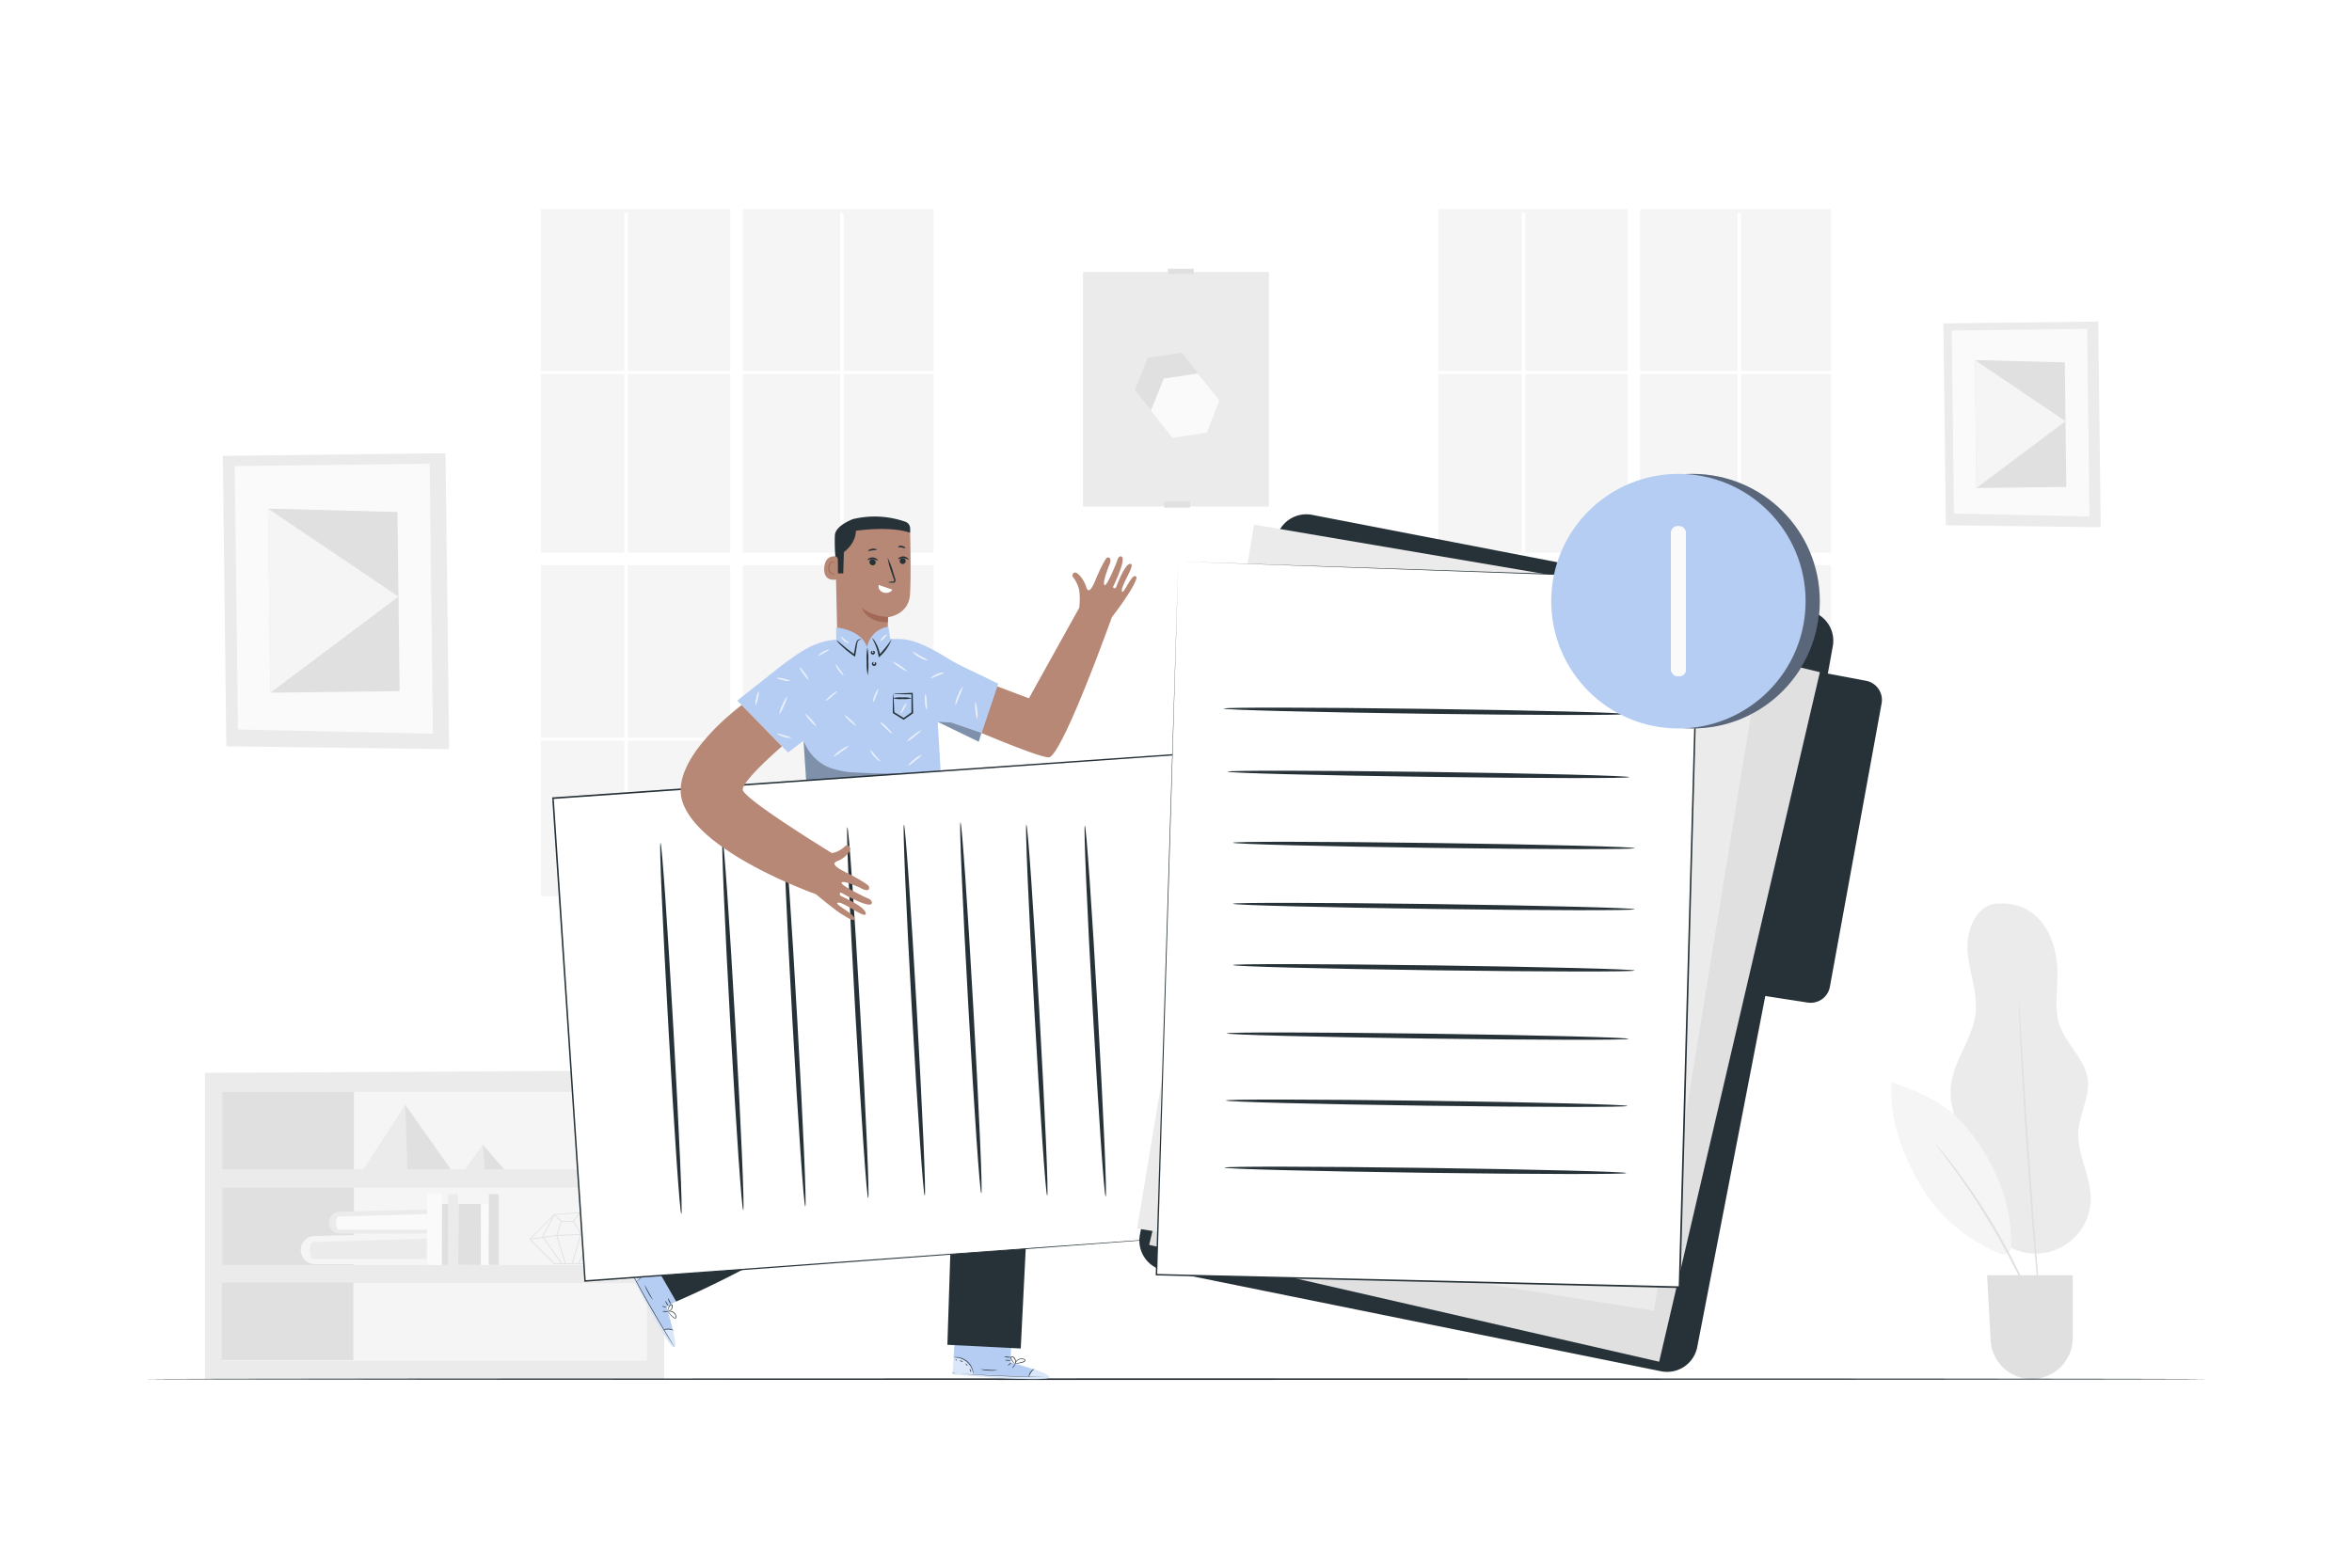 <svg class="animated" id="freepik_stories-add-files" xmlns="http://www.w3.org/2000/svg" viewBox="0 0 750 500" version="1.1" xmlns:xlink="http://www.w3.org/1999/xlink" xmlns:svgjs="http://svgjs.com/svgjs"><style>svg#freepik_stories-add-files:not(.animated) .animable {opacity: 0;}svg#freepik_stories-add-files.animated #freepik--background-complete--inject-109 {animation: 1s 1 forwards cubic-bezier(.36,-0.01,.5,1.38) zoomIn;animation-delay: 0s;}svg#freepik_stories-add-files.animated #freepik--Character--inject-109 {animation: 1s 1 forwards ease-in lightSpeedLeft;animation-delay: 0s;}svg#freepik_stories-add-files.animated #freepik--Files--inject-109 {animation: 1s 1 forwards ease-out lightSpeedRight;animation-delay: 0s;}            @keyframes zoomIn {                0% {                    opacity: 0;                    transform: scale(0.5);                }                100% {                    opacity: 1;                    transform: scale(1);                }            }                    @keyframes lightSpeedLeft {              from {                transform: translate3d(-50%, 0, 0) skewX(20deg);                opacity: 0;              }              60% {                transform: skewX(-10deg);                opacity: 1;              }              80% {                transform: skewX(2deg);              }              to {                opacity: 1;                transform: translate3d(0, 0, 0);              }            }                    @keyframes lightSpeedRight {              from {                transform: translate3d(50%, 0, 0) skewX(-20deg);                opacity: 0;              }              60% {                transform: skewX(10deg);                opacity: 1;              }              80% {                transform: skewX(-2deg);              }              to {                opacity: 1;                transform: translate3d(0, 0, 0);              }            }        </style><g id="freepik--background-complete--inject-109" class="animable" style="transform-origin: 367.615px 253.28px;"><polygon points="669.08 102.55 619.71 103.15 620.49 167.53 669.87 168.17 669.08 102.55" style="fill: rgb(235, 235, 235); transform-origin: 644.79px 135.36px;" id="ellggd5kxakn" class="animable"></polygon><polygon points="665.56 104.89 622.36 105.41 623.07 163.79 666.28 164.73 665.56 104.89" style="fill: rgb(250, 250, 250); transform-origin: 644.32px 134.81px;" id="elmhhwb49fhn" class="animable"></polygon><polygon points="658.42 115.58 629.75 114.84 630.24 155.65 658.9 155.3 658.42 115.58" style="fill: rgb(224, 224, 224); transform-origin: 644.325px 135.245px;" id="eljtu85bjz9ym" class="animable"></polygon><polygon points="630.24 155.65 658.65 134.34 629.75 114.84 630.24 155.65" style="fill: rgb(245, 245, 245); transform-origin: 644.2px 135.245px;" id="elk5wm00csgqc" class="animable"></polygon><polygon points="142.07 144.54 71.05 145.4 72.17 238.02 143.22 238.95 142.07 144.54" style="fill: rgb(235, 235, 235); transform-origin: 107.135px 191.745px;" id="elfrpgitsfyhw" class="animable"></polygon><polygon points="137.01 147.9 74.86 148.65 75.88 232.66 138.05 234 137.01 147.9" style="fill: rgb(250, 250, 250); transform-origin: 106.455px 190.95px;" id="elyyqyr6yzha" class="animable"></polygon><polygon points="126.74 163.29 85.48 162.22 86.19 220.93 127.43 220.43 126.74 163.29" style="fill: rgb(224, 224, 224); transform-origin: 106.455px 191.575px;" id="el1ah7ftj9k1r" class="animable"></polygon><polygon points="86.19 220.93 127.07 190.27 85.48 162.22 86.19 220.93" style="fill: rgb(245, 245, 245); transform-origin: 106.275px 191.575px;" id="el59qmpps5pz3" class="animable"></polygon><rect x="172.47" y="119.32" width="26.6" height="56.95" style="fill: rgb(245, 245, 245); transform-origin: 185.77px 147.795px;" id="elh7m3z3kde5" class="animable"></rect><rect x="200.18" y="180.24" width="32.69" height="55.02" style="fill: rgb(245, 245, 245); transform-origin: 216.525px 207.75px;" id="elvf30fqyiwvl" class="animable"></rect><polygon points="236.85 118.33 267.89 118.33 267.89 67.82 269 67.82 269 118.33 297.72 118.33 297.72 66.7 236.85 66.7 236.85 118.33" style="fill: rgb(245, 245, 245); transform-origin: 267.285px 92.515px;" id="elffxye7rkvwb" class="animable"></polygon><rect x="172.47" y="180.24" width="26.6" height="55.02" style="fill: rgb(245, 245, 245); transform-origin: 185.77px 207.75px;" id="elalbgkuj7gfa" class="animable"></rect><rect x="268.99" y="180.24" width="28.73" height="55.02" style="fill: rgb(245, 245, 245); transform-origin: 283.355px 207.75px;" id="elo02hxzstrk" class="animable"></rect><rect x="200.18" y="119.32" width="32.69" height="56.95" style="fill: rgb(245, 245, 245); transform-origin: 216.525px 147.795px;" id="elt7dsvflej" class="animable"></rect><rect x="268.99" y="119.32" width="28.73" height="56.95" style="fill: rgb(245, 245, 245); transform-origin: 283.355px 147.795px;" id="elckw0g4zdwtr" class="animable"></rect><rect x="172.47" y="236.25" width="26.6" height="49.58" style="fill: rgb(245, 245, 245); transform-origin: 185.77px 261.04px;" id="elovpc3sqoex" class="animable"></rect><polygon points="199.08 118.33 199.08 67.82 200.18 67.82 200.18 118.33 232.87 118.33 232.87 66.7 172.47 66.7 172.47 118.33 199.08 118.33" style="fill: rgb(245, 245, 245); transform-origin: 202.67px 92.515px;" id="elmbo11bhrhw" class="animable"></polygon><rect x="200.18" y="236.25" width="32.69" height="49.58" style="fill: rgb(245, 245, 245); transform-origin: 216.525px 261.04px;" id="elkon8f0nff5" class="animable"></rect><rect x="268.99" y="236.25" width="28.73" height="49.58" style="fill: rgb(245, 245, 245); transform-origin: 283.355px 261.04px;" id="el6s165o070bm" class="animable"></rect><rect x="236.85" y="119.32" width="31.04" height="56.95" style="fill: rgb(245, 245, 245); transform-origin: 252.37px 147.795px;" id="elxghc341ft6r" class="animable"></rect><rect x="236.85" y="236.25" width="31.04" height="49.58" style="fill: rgb(245, 245, 245); transform-origin: 252.37px 261.04px;" id="eluyx0ph2ufs" class="animable"></rect><rect x="236.85" y="180.24" width="31.04" height="55.02" style="fill: rgb(245, 245, 245); transform-origin: 252.37px 207.75px;" id="el7a4prkn3lbv" class="animable"></rect><rect x="458.65" y="119.32" width="26.6" height="56.95" style="fill: rgb(245, 245, 245); transform-origin: 471.95px 147.795px;" id="el679s45uh0ks" class="animable"></rect><rect x="486.36" y="180.24" width="32.69" height="55.02" style="fill: rgb(245, 245, 245); transform-origin: 502.705px 207.75px;" id="elw04hhnhuhyh" class="animable"></rect><polygon points="523.03 118.33 554.07 118.33 554.07 67.82 555.17 67.82 555.17 118.33 583.9 118.33 583.9 66.7 523.03 66.7 523.03 118.33" style="fill: rgb(245, 245, 245); transform-origin: 553.465px 92.515px;" id="elq0uf3sqbmx" class="animable"></polygon><rect x="458.65" y="180.24" width="26.6" height="55.02" style="fill: rgb(245, 245, 245); transform-origin: 471.95px 207.75px;" id="el9dvehvc2nlp" class="animable"></rect><rect x="555.17" y="180.24" width="28.73" height="55.02" style="fill: rgb(245, 245, 245); transform-origin: 569.535px 207.75px;" id="elk6seuxj6g3h" class="animable"></rect><rect x="486.36" y="119.32" width="32.69" height="56.95" style="fill: rgb(245, 245, 245); transform-origin: 502.705px 147.795px;" id="els00z2idq07" class="animable"></rect><rect x="555.17" y="119.32" width="28.73" height="56.95" style="fill: rgb(245, 245, 245); transform-origin: 569.535px 147.795px;" id="elokp5kho9qwd" class="animable"></rect><rect x="458.65" y="236.25" width="26.6" height="49.58" style="fill: rgb(245, 245, 245); transform-origin: 471.95px 261.04px;" id="eledllsx0ka8v" class="animable"></rect><polygon points="485.26 118.33 485.26 67.82 486.36 67.82 486.36 118.33 519.05 118.33 519.05 66.7 458.65 66.7 458.65 118.33 485.26 118.33" style="fill: rgb(245, 245, 245); transform-origin: 488.85px 92.515px;" id="elwlucocx2ddo" class="animable"></polygon><rect x="486.36" y="236.25" width="32.69" height="49.58" style="fill: rgb(245, 245, 245); transform-origin: 502.705px 261.04px;" id="el1ud84d4busd" class="animable"></rect><rect x="555.17" y="236.25" width="28.73" height="49.58" style="fill: rgb(245, 245, 245); transform-origin: 569.535px 261.04px;" id="elvd0rpexeil" class="animable"></rect><rect x="523.03" y="119.32" width="31.04" height="56.95" style="fill: rgb(245, 245, 245); transform-origin: 538.55px 147.795px;" id="elnx1jev9prfs" class="animable"></rect><rect x="523.03" y="236.25" width="31.04" height="49.58" style="fill: rgb(245, 245, 245); transform-origin: 538.55px 261.04px;" id="elhmdswi0d0cq" class="animable"></rect><rect x="523.03" y="180.24" width="31.04" height="55.02" style="fill: rgb(245, 245, 245); transform-origin: 538.55px 207.75px;" id="elgauabxbimsc" class="animable"></rect><rect x="345.35" y="86.72" width="59.29" height="74.85" style="fill: rgb(235, 235, 235); transform-origin: 374.995px 124.145px;" id="elfx265p10i3i" class="animable"></rect><rect x="371.26" y="159.9" width="8.22" height="2" style="fill: rgb(224, 224, 224); transform-origin: 375.37px 160.9px;" id="elzuxi6qf4n1" class="animable"></rect><polygon points="376.9 112.49 365.98 114.09 361.9 124.35 368.74 133.01 379.67 131.41 383.74 121.15 376.9 112.49" style="fill: rgb(224, 224, 224); transform-origin: 372.82px 122.75px;" id="elpommlmgb2fa" class="animable"></polygon><polygon points="382 119.12 371.08 120.72 367 130.98 373.85 139.64 384.77 138.04 388.85 127.78 382 119.12" style="fill: rgb(250, 250, 250); transform-origin: 377.925px 129.38px;" id="elgjz87gfka6p" class="animable"></polygon><rect x="372.42" y="85.71" width="8.22" height="1.71" style="fill: rgb(224, 224, 224); transform-origin: 376.53px 86.565px;" id="eltb2787igwy" class="animable"></rect><polygon points="65.36 342.18 65.36 439.86 211.78 439.86 211.78 341.39 65.36 342.18" style="fill: rgb(235, 235, 235); transform-origin: 138.57px 390.625px;" id="elcd1f46dd04" class="animable"></polygon><rect x="70.9" y="348.24" width="135.35" height="24.71" style="fill: rgb(245, 245, 245); transform-origin: 138.575px 360.595px;" id="eld81gm15nn4j" class="animable"></rect><rect x="70.9" y="378.75" width="135.35" height="24.71" style="fill: rgb(245, 245, 245); transform-origin: 138.575px 391.105px;" id="elugfafsnqpmo" class="animable"></rect><rect x="70.9" y="409.25" width="135.35" height="24.71" style="fill: rgb(245, 245, 245); transform-origin: 138.575px 421.605px;" id="elgsyjh450u8w" class="animable"></rect><rect x="70.9" y="348.24" width="41.96" height="24.71" style="fill: rgb(224, 224, 224); transform-origin: 91.88px 360.595px;" id="elktok2tt44zo" class="animable"></rect><rect x="70.9" y="378.75" width="41.96" height="24.71" style="fill: rgb(224, 224, 224); transform-origin: 91.88px 391.105px;" id="eletuuntqaek" class="animable"></rect><rect x="70.71" y="409.08" width="41.96" height="24.71" style="fill: rgb(224, 224, 224); transform-origin: 91.69px 421.435px;" id="el5efrzj7wqlf" class="animable"></rect><polygon points="116.04 372.95 129.26 352.42 143.77 372.95 116.04 372.95" style="fill: rgb(224, 224, 224); transform-origin: 129.905px 362.685px;" id="eli51nql0aj98" class="animable"></polygon><polygon points="129.26 352.42 129.9 372.95 116.04 372.95 129.26 352.42" style="fill: rgb(235, 235, 235); transform-origin: 122.97px 362.685px;" id="elkq25s1r2etg" class="animable"></polygon><polygon points="148.41 372.95 154.04 365.16 160.73 372.95 148.41 372.95" style="fill: rgb(224, 224, 224); transform-origin: 154.57px 369.055px;" id="elu128691a0mq" class="animable"></polygon><polygon points="154.04 365.16 154.57 372.95 148.41 372.95 154.04 365.16" style="fill: rgb(235, 235, 235); transform-origin: 151.49px 369.055px;" id="el8l3mindvusi" class="animable"></polygon><path d="M95.91,398.54h0a4.51,4.51,0,0,1,4.39-4.34l35.78-.82v9.83H100.41A4.51,4.51,0,0,1,95.91,398.54Z" style="fill: rgb(245, 245, 245); transform-origin: 115.994px 398.295px;" id="elgriupne03l" class="animable"></path><path d="M99.54,396.13a5.28,5.28,0,0,0,0,5.39h36.54v-6.46Z" style="fill: rgb(235, 235, 235); transform-origin: 117.44px 398.29px;" id="elywm7yzyu31r" class="animable"></path><path d="M104.88,389.8h0a3.5,3.5,0,0,1,3.42-3.38l27.89-.67v7.67l-27.8,0A3.51,3.51,0,0,1,104.88,389.8Z" style="fill: rgb(235, 235, 235); transform-origin: 120.534px 389.585px;" id="el3o5xi719axr" class="animable"></path><path d="M107.71,388a4.1,4.1,0,0,0,0,4.2l28.48,0v-5Z" style="fill: rgb(250, 250, 250); transform-origin: 121.661px 389.7px;" id="elfo2gmi70zmi" class="animable"></path><polygon points="136.25 380.85 136.16 403.39 140.87 403.46 140.87 380.85 136.25 380.85" style="fill: rgb(250, 250, 250); transform-origin: 138.515px 392.155px;" id="el26s290g11wb" class="animable"></polygon><polygon points="146.23 383.98 146.1 403.4 153.39 403.46 153.39 383.98 146.23 383.98" style="fill: rgb(224, 224, 224); transform-origin: 149.745px 393.72px;" id="el12ox1ddbg2mi" class="animable"></polygon><polygon points="140.97 383.98 140.93 403.4 143.28 403.46 143.28 383.98 140.97 383.98" style="fill: rgb(224, 224, 224); transform-origin: 142.105px 393.72px;" id="el5p61q45533w" class="animable"></polygon><polygon points="153.44 383.98 153.39 403.4 155.75 403.46 155.75 383.98 153.44 383.98" style="fill: rgb(250, 250, 250); transform-origin: 154.57px 393.72px;" id="el125y0oeywm4" class="animable"></polygon><polygon points="142.93 380.85 142.87 403.39 146.09 403.46 146.09 380.85 142.93 380.85" style="fill: rgb(235, 235, 235); transform-origin: 144.48px 392.155px;" id="elceer0tmnumv" class="animable"></polygon><polygon points="155.9 380.85 155.85 403.39 159.06 403.46 159.06 380.85 155.9 380.85" style="fill: rgb(224, 224, 224); transform-origin: 157.455px 392.155px;" id="elocgljclh87" class="animable"></polygon><path d="M187.7,403.14h-11l0,0-7.95-7.89.09-.08,7.89-7.91h.05l8.06-.61,0,0,8.89,7Zm-10.86-.25h10.72l5.88-9.19-8.68-6.82-7.92.59-7.74,7.75Z" style="fill: rgb(224, 224, 224); transform-origin: 181.24px 394.895px;" id="eli2jq7sdae4j" class="animable"></path><polygon points="179.03 403.09 172.91 394.46 172.94 394.39 176.75 387.14 179.1 389.44 182.82 389.44 184.81 386.52 189.33 393.66 189.3 393.73 184.61 403.08 184.38 402.96 189.05 393.68 184.8 386.98 182.95 389.69 178.99 389.69 178.96 389.65 176.82 387.56 173.2 394.44 179.24 402.95 179.03 403.09" style="fill: rgb(224, 224, 224); transform-origin: 181.12px 394.805px;" id="elgaau347vgrw" class="animable"></polygon><polygon points="168.94 395.35 168.91 395.1 177.51 393.91 186.55 393.55 193.61 393.54 193.61 393.79 186.55 393.8 177.53 394.16 168.94 395.35" style="fill: rgb(224, 224, 224); transform-origin: 181.26px 394.445px;" id="el9r7dwptk6xc" class="animable"></polygon><polygon points="180.16 403.06 177.4 394.03 177.41 393.99 178.93 389.52 179.16 389.61 177.66 394.03 180.4 402.98 180.16 403.06" style="fill: rgb(224, 224, 224); transform-origin: 178.9px 396.29px;" id="el1g4d8g5qzp2" class="animable"></polygon><polygon points="182.59 403.06 182.35 402.99 185.06 393.69 182.78 389.63 183 389.5 185.32 393.65 185.31 393.7 182.59 403.06" style="fill: rgb(224, 224, 224); transform-origin: 183.835px 396.28px;" id="el8m8o6dpgl9x" class="animable"></polygon><path d="M636.22,288.23c-6.47,1-9.36,9-8.79,15.5s3.24,12.89,2.53,19.4c-.91,8.26-7.16,15.25-7.88,23.53-.86,9.76,6,18.42,8.1,28,1,4.66.87,9.59,2.6,14a17.55,17.55,0,0,0,33.89-6.05c.15-7.5-4.48-14.56-3.92-22,.42-5.53,3.66-10.76,3-16.26-.82-6.55-6.89-11.19-9-17.43s-.08-13.12-.82-19.68c-1.33-11.76-7.85-20-19.64-19" style="fill: rgb(235, 235, 235); transform-origin: 644.34px 343.987px;" id="el5iqewo12a4i" class="animable"></path><path d="M603.21,345.17c-1.1,10.9,3.72,23.72,9.33,33.13a52,52,0,0,0,24.4,21.18c1.14.48,2.55.88,3.51.1a3.47,3.47,0,0,0,.89-2.8c.08-11.46-3.93-22.73-10.47-32.15-6.23-9-12.11-14.31-27.66-19.46" style="fill: rgb(245, 245, 245); transform-origin: 622.211px 372.595px;" id="elqzjso6hdvlg" class="animable"></path><path d="M650.69,422.27a3.16,3.16,0,0,1-.31-.61c-.21-.47-.47-1.06-.78-1.79-.66-1.55-1.63-3.79-2.88-6.54A226.36,226.36,0,0,0,623,372.67c-1.79-2.44-3.26-4.39-4.29-5.72l-1.18-1.56a2.39,2.39,0,0,1-.37-.57,4.47,4.47,0,0,1,.47.49l1.26,1.49c1.1,1.29,2.62,3.2,4.46,5.61a198.49,198.49,0,0,1,23.81,40.74c1.2,2.78,2.12,5.05,2.7,6.64.27.74.5,1.34.67,1.82A2.8,2.8,0,0,1,650.69,422.27Z" style="fill: rgb(224, 224, 224); transform-origin: 633.925px 393.545px;" id="el0nijw7vw79b" class="animable"></path><path d="M643.67,318.38a6.76,6.76,0,0,1,.12,1c.05.74.13,1.74.22,3,.17,2.67.41,6.43.71,11,.59,9.33,1.41,22.21,2.41,36.43s2,27.09,2.71,36.41c.36,4.62.64,8.37.85,11,.08,1.26.15,2.27.2,3a7,7,0,0,1,0,1.05,7.47,7.47,0,0,1-.15-1c-.08-.74-.19-1.74-.32-3-.25-2.67-.61-6.41-1-11-.84-9.31-1.89-22.18-2.89-36.41s-1.76-27.11-2.24-36.44c-.21-4.62-.39-8.39-.51-11.06,0-1.26-.08-2.26-.11-3A7.62,7.62,0,0,1,643.67,318.38Z" style="fill: rgb(224, 224, 224); transform-origin: 647.282px 369.825px;" id="elfhv4tahk458" class="animable"></path><path d="M633.65,406.72h27.29v20a13.1,13.1,0,0,1-13.1,13.1h0a13.09,13.09,0,0,1-13.08-12.4Z" style="fill: rgb(224, 224, 224); transform-origin: 647.295px 423.27px;" id="el58gdqd3vja" class="animable"></path></g><g id="freepik--Floor--inject-109" class="animable" style="transform-origin: 375px 439.86px;"><path d="M704.17,439.86c0,.15-147.39.26-329.15.26S45.83,440,45.83,439.86s147.36-.26,329.19-.26S704.17,439.72,704.17,439.86Z" style="fill: rgb(38, 50, 56); transform-origin: 375px 439.86px;" id="elssfcvor2z1" class="animable"></path></g><g id="freepik--Character--inject-109" class="animable" style="transform-origin: 286.29px 302.304px;"><path d="M274.47,213.31h0a8,8,0,0,0,8.49-7.74c.11-4.34.21-8.72.21-8.72s6.56-.7,7-7.2,0-21.52,0-21.52h0a22.69,22.69,0,0,0-22.89,1.73l-1,.7.77,35A8,8,0,0,0,274.47,213.31Z" style="fill: rgb(183, 136, 118); transform-origin: 278.323px 189.574px;" id="elz7nw71ivqup" class="animable"></path><path d="M287.18,179.61a.95.95,0,1,1,1.34,0A.95.95,0,0,1,287.18,179.61Z" style="fill: rgb(38, 50, 56); transform-origin: 287.85px 178.936px;" id="eluly1bycudnj" class="animable"></path><path d="M289.71,178.48c-.11.11-.73-.42-1.62-.46s-1.57.38-1.67.26.07-.25.36-.46a2.23,2.23,0,0,1,1.34-.35,2.17,2.17,0,0,1,1.28.52C289.67,178.22,289.76,178.43,289.71,178.48Z" style="fill: rgb(38, 50, 56); transform-origin: 288.057px 177.98px;" id="elg803bdnbd1" class="animable"></path><path d="M278.67,178.48A.95.95,0,1,1,277.6,180a.95.95,0,0,1,1.07-1.56Z" style="fill: rgb(38, 50, 56); transform-origin: 278.252px 179.312px;" id="elta81a7zp89" class="animable"></path><path d="M279.93,178.8c-.11.11-.72-.42-1.62-.46s-1.57.38-1.66.26.06-.25.36-.46a2.2,2.2,0,0,1,2.62.17C279.9,178.54,280,178.75,279.93,178.8Z" style="fill: rgb(38, 50, 56); transform-origin: 278.288px 178.301px;" id="elnbg8us3j5j" class="animable"></path><path d="M283.2,185.72a4.34,4.34,0,0,1,1.46-.23c.24,0,.42-.06.45-.19a1.25,1.25,0,0,0-.14-.68c-.2-.6-.4-1.21-.62-1.85a25.74,25.74,0,0,1-1.3-4.87,24.48,24.48,0,0,1,1.79,4.71l.58,1.87a1.52,1.52,0,0,1,.08,1,.64.64,0,0,1-.42.36,1.52,1.52,0,0,1-.41,0A4.14,4.14,0,0,1,283.2,185.72Z" style="fill: rgb(38, 50, 56); transform-origin: 284.3px 181.88px;" id="eln4ikoc273w" class="animable"></path><path d="M280.23,186.57l4.34,1.5a2.49,2.49,0,0,1-3,.84C279.68,188.1,280.23,186.57,280.23,186.57Z" style="fill: rgb(255, 255, 255); transform-origin: 282.363px 187.84px;" id="el1e1sys4cf79" class="animable"></path><path d="M283.18,196.75a15.19,15.19,0,0,1-8.37-2.83s1.78,4.79,8.3,4.52Z" style="fill: rgb(163, 105, 87); transform-origin: 278.995px 196.186px;" id="elo24i1lvc44r" class="animable"></path><path d="M288.74,166.42a29.7,29.7,0,0,0-16.7-.87s-5.53,2-5.78,5a51.79,51.79,0,0,0,.16,7.34h0l.47,5,2,0,.2-6.78s3.8-2.69,3.83-6.81c1.86-.27,11-1.46,17.28.59l0-1.45A2.21,2.21,0,0,0,288.74,166.42Z" style="fill: rgb(38, 50, 56); transform-origin: 278.199px 173.818px;" id="elqmghfh30qrp" class="animable"></path><path d="M267.16,178.42a1,1,0,0,0-1-1c-1.21,0-3.19.48-3.34,3.84-.21,4.79,4.38,3.54,4.4,3.4S267.2,180.28,267.16,178.42Z" style="fill: rgb(183, 136, 118); transform-origin: 265.019px 181.165px;" id="el86oms6tx5yt" class="animable"></path><path d="M266.19,182.82s-.09.06-.23.12a.84.84,0,0,1-.62,0,2.07,2.07,0,0,1-.88-1.89,2.82,2.82,0,0,1,.29-1.19.94.94,0,0,1,.65-.61.41.41,0,0,1,.48.25c.06.14,0,.23.05.24s.11-.08.08-.28a.54.54,0,0,0-.18-.3.62.62,0,0,0-.45-.15,1.2,1.2,0,0,0-.91.71,2.81,2.81,0,0,0-.34,1.32,2.17,2.17,0,0,0,1.12,2.12.86.86,0,0,0,.77-.09C266.18,182.94,266.21,182.83,266.19,182.82Z" style="fill: rgb(163, 105, 87); transform-origin: 265.157px 181.11px;" id="el6n8efbiplz" class="animable"></path><path d="M362,183.76c-1.3-.45-4,6.55-4.26,4.71s4.25-8.19,2.87-8.61c-1.8-.55-4.45,6.84-4.72,7.44s-1.16.24-.89-.29c.39-.78,4.33-9,2.57-9.53-1-.31-1.37,1.5-1.37,1.5s-3.12,7.94-3.94,7.65.84-5,1.52-6.57.21-2.48-.72-2.21c-.63.18-2.81,4.89-3.45,6.44s-2.29,5.83-3.19,3.05-2.64-4.57-3.45-4.73a.91.91,0,0,0-.71,1.57,10.42,10.42,0,0,1,1.42,2.58,7,7,0,0,1,.55,2.3,24.32,24.32,0,0,1-.08,4.77L328.1,222.72,302.34,213l-3.54,14.72s33.84,14.91,35.95,13.76c4.78-2.6,19.8-44.64,19.8-44.64h0a99.55,99.55,0,0,0,6.2-8.9C362.86,184.13,362.53,183.93,362,183.76Z" style="fill: rgb(183, 136, 118); transform-origin: 330.598px 209.494px;" id="ele3zf0thnuzc" class="animable"></path><path d="M318.29,218.06c-7.16-3.57-12.23-5.68-16.15-8.13-12.17-7.61-15.33-5.85-18.18-6.17-2.38.76-5.89,2.2-7.23,2.46s-6.25-1.33-9.42-2.27h0c-7.35.41-11.81,3.59-18.54,8.67L235.1,223.46,251.28,240l5-3.8c.3,7.49.57,7.56.95,15.24l.32,29.58,45.73,2-2.88-29.55L299,230.22l13.11,6.34,6.21-18.5" style="fill: rgb(181, 205, 242); transform-origin: 276.71px 243.39px;" id="elhtotf18veis" class="animable"></path><path d="M266.68,204.83l-.06-4.75s8.17.76,9.9,6.41Z" style="fill: rgb(181, 205, 242); transform-origin: 271.57px 203.285px;" id="elwcc1qntjdjc" class="animable"></path><path d="M284,204.48l-.73-4.6a8,8,0,0,0-6.78,6.61Z" style="fill: rgb(181, 205, 242); transform-origin: 280.245px 203.185px;" id="elqinshhq69n" class="animable"></path><path d="M284.84,221.29a7.86,7.86,0,0,1,1.57-.13c1,0,2.57-.12,4.43-.17h.22v.22c0,1.81.07,3.88.12,6.11v.13l-.11.08-.44.31-2.33,1.64-.14.1-.14-.09-3.22-2-.11-.07v-.12c0-1.85,0-3.37.06-4.41a9.83,9.83,0,0,1,.09-1.57A16.58,16.58,0,0,1,285,223c0,1.05.12,2.52.16,4.27l-.1-.19,3.25,2H288l2.33-1.65.43-.31-.11.21c0-2.22,0-4.3,0-6.1l.22.21c-1.76,0-3.23,0-4.28-.06A16.52,16.52,0,0,1,284.84,221.29Z" style="fill: rgb(38, 50, 56); transform-origin: 287.935px 225.285px;" id="elzkyu5latgnk" class="animable"></path><path d="M290.71,222.71a9.1,9.1,0,0,1-3,.25,8.85,8.85,0,0,1-3-.26,8.6,8.6,0,0,1,3-.26A8.49,8.49,0,0,1,290.71,222.71Z" style="fill: rgb(38, 50, 56); transform-origin: 287.71px 222.699px;" id="elgsg2kuyehaq" class="animable"></path><path d="M276.69,215.36a18.6,18.6,0,0,1-.32-4.43,18.59,18.59,0,0,1,.21-4.44,19.52,19.52,0,0,1,.31,4.43A19.66,19.66,0,0,1,276.69,215.36Z" style="fill: rgb(38, 50, 56); transform-origin: 276.628px 210.925px;" id="el61mhu0sa5q8" class="animable"></path><path d="M278.32,207.67c0-.06.21-.18.47,0a.65.65,0,0,1,.21.56.68.68,0,0,1-1.24.22.58.58,0,0,1,0-.59c.17-.3.43-.27.43-.21s-.08.17-.09.33.07.29.26.26.21-.15.15-.33S278.32,207.74,278.32,207.67Z" style="fill: rgb(38, 50, 56); transform-origin: 278.342px 208.171px;" id="elsyo8tggaxr9" class="animable"></path><path d="M278.94,211.21c0-.07.26-.07.42.23a.64.64,0,0,1,0,.58.72.72,0,0,1-1.28-.05.66.66,0,0,1,.05-.58c.19-.29.44-.26.44-.2s-.08.17-.1.34,0,.32.25.34.28-.13.28-.32S278.92,211.28,278.94,211.21Z" style="fill: rgb(38, 50, 56); transform-origin: 278.732px 211.768px;" id="elz9rj9vzpj5" class="animable"></path><path d="M274.58,204s-.18,0-.43.05a1.16,1.16,0,0,0-.72.83,15.38,15.38,0,0,0-.31,1.85c-.12.74-.25,1.51-.38,2.31l-.07.42-.33-.23-.6-.42a31.17,31.17,0,0,1-3.66-3.08,6.56,6.56,0,0,1-1.28-1.51c.11-.11,2.23,2,5.24,4.16l.59.42-.4.18.43-2.34a11.55,11.55,0,0,1,.45-1.88,1.31,1.31,0,0,1,1-.89C274.45,203.8,274.6,204,274.58,204Z" style="fill: rgb(38, 50, 56); transform-origin: 270.691px 206.658px;" id="elk8ynaf5v7dr" class="animable"></path><path d="M284.3,203.93a13.24,13.24,0,0,1-3.59,5.29l-.13.11-.37.36-.06-.51a17.38,17.38,0,0,0-2.1-5.7,4.38,4.38,0,0,1,1.15,1.43,11,11,0,0,1,1.46,4.2l-.43-.15.11-.12A38,38,0,0,0,284.3,203.93Z" style="fill: rgb(38, 50, 56); transform-origin: 281.175px 206.585px;" id="elr0skp9dgpm" class="animable"></path><g id="el5ma3cyz090d"><polygon points="298.97 230.22 303.26 230.44 312.92 233.75 312.08 236.56 298.97 230.22" style="opacity: 0.3; transform-origin: 305.945px 233.39px;" class="animable"></polygon></g><g id="elrk7qmxsvrg"><g style="opacity: 0.3; transform-origin: 278.34px 242.55px;" class="animable"><path d="M300.44,245.91a171.4,171.4,0,0,1-27.47.47,25.25,25.25,0,0,1-9.17-1.84,14.89,14.89,0,0,1-7.56-8.36l.82,12.74Z" id="elzayxu91zaqf" class="animable" style="transform-origin: 278.34px 242.55px;"></path></g></g><g id="elr04aropdzy"><g style="opacity: 0.7; transform-origin: 256.425px 214.845px;" class="animable"><path d="M257.87,216.9c-.12.08-.86-.77-1.66-1.91a6.08,6.08,0,0,1-1.23-2.2c.12-.08.86.77,1.66,1.9A6.16,6.16,0,0,1,257.87,216.9Z" style="fill: rgb(255, 255, 255); transform-origin: 256.425px 214.845px;" id="elipoea5vzxim" class="animable"></path></g></g><g id="elr8apmro07s"><g style="opacity: 0.7; transform-origin: 249.73px 224.965px;" class="animable"><path d="M248.47,227.86a9.66,9.66,0,0,1,1-3,10.09,10.09,0,0,1,1.52-2.79,10.09,10.09,0,0,1-1,3A9.94,9.94,0,0,1,248.47,227.86Z" style="fill: rgb(255, 255, 255); transform-origin: 249.73px 224.965px;" id="elnunj3qdm4f" class="animable"></path></g></g><g id="el9w9dsj49i2a"><g style="opacity: 0.7; transform-origin: 258.565px 229.645px;" class="animable"><path d="M260.48,231.82a8.45,8.45,0,0,1-2.11-2,8.66,8.66,0,0,1-1.72-2.37,16.27,16.27,0,0,1,3.83,4.39Z" style="fill: rgb(255, 255, 255); transform-origin: 258.565px 229.645px;" id="el3ejibegp65u" class="animable"></path></g></g><g id="eleq6h0s4aj7o"><g style="opacity: 0.7; transform-origin: 265.071px 221.99px;" class="animable"><path d="M266.91,220.42c.09.11-.66.9-1.68,1.77s-1.93,1.48-2,1.37.67-.9,1.69-1.77S266.82,220.31,266.91,220.42Z" style="fill: rgb(255, 255, 255); transform-origin: 265.071px 221.99px;" id="elj32jaxdhntj" class="animable"></path></g></g><g id="elcaxuswbbjso"><g style="opacity: 0.7; transform-origin: 267.711px 213.597px;" class="animable"><path d="M269,215.36c-.1.1-.87-.54-1.58-1.53s-1.08-1.92-1-2,.69.72,1.38,1.67S269.11,215.26,269,215.36Z" style="fill: rgb(255, 255, 255); transform-origin: 267.711px 213.597px;" id="elzvq3se8w8o" class="animable"></path></g></g><g id="el22r0smnelf2"><g style="opacity: 0.7; transform-origin: 268.235px 239.625px;" class="animable"><path d="M270.77,237.84a12.5,12.5,0,0,1-2.46,1.89,12.64,12.64,0,0,1-2.61,1.68,7.5,7.5,0,0,1,2.31-2.1A7.66,7.66,0,0,1,270.77,237.84Z" style="fill: rgb(255, 255, 255); transform-origin: 268.235px 239.625px;" id="elq74p9ctd7s" class="animable"></path></g></g><g id="elmiueg7w55r8"><g style="opacity: 0.7; transform-origin: 271.137px 229.785px;" class="animable"><path d="M272.94,231.43c-.1.1-1-.55-2-1.46s-1.7-1.73-1.6-1.83,1,.54,2,1.45S273,231.32,272.94,231.43Z" style="fill: rgb(255, 255, 255); transform-origin: 271.137px 229.785px;" id="elc7fdds4b2yn" class="animable"></path></g></g><g id="elxs7mryzpoza"><g style="opacity: 0.7; transform-origin: 279.24px 221.87px;" class="animable"><path d="M278.32,224.15a7.95,7.95,0,0,1,1.84-4.56,8,8,0,0,1-.8,2.33A8.29,8.29,0,0,1,278.32,224.15Z" style="fill: rgb(255, 255, 255); transform-origin: 279.24px 221.87px;" id="elmhoye9bv3y" class="animable"></path></g></g><g id="elkjvwwtagga"><g style="opacity: 0.7; transform-origin: 279.089px 240.954px;" class="animable"><path d="M280.72,242.83c-.08.11-1.05-.51-2-1.58a4.51,4.51,0,0,1-1.27-2.18c.13-.07.78.82,1.66,1.84S280.82,242.72,280.72,242.83Z" style="fill: rgb(255, 255, 255); transform-origin: 279.089px 240.954px;" id="elizdlf5wkak" class="animable"></path></g></g><g id="elzvon9yb0nir"><g style="opacity: 0.7; transform-origin: 282.52px 232.055px;" class="animable"><path d="M284.43,233.91c-.1.11-1-.64-2.09-1.67s-1.83-1.94-1.73-2.05a7.09,7.09,0,0,1,2.09,1.68C283.75,232.89,284.53,233.81,284.43,233.91Z" style="fill: rgb(255, 255, 255); transform-origin: 282.52px 232.055px;" id="elrex5ygcmgdp" class="animable"></path></g></g><g id="elsbaa3y5okii"><g style="opacity: 0.7; transform-origin: 291.79px 242.565px;" class="animable"><path d="M294.06,240.73a12.83,12.83,0,0,1-2.23,1.88,14.44,14.44,0,0,1-2.31,1.79,6.11,6.11,0,0,1,2-2.19A6.23,6.23,0,0,1,294.06,240.73Z" style="fill: rgb(255, 255, 255); transform-origin: 291.79px 242.565px;" id="el65pqwuxgzd6" class="animable"></path></g></g><g id="elo8wfeljz98c"><g style="opacity: 0.7; transform-origin: 291.463px 234.705px;" class="animable"><path d="M293.78,232.91c.09.12-.88,1-2.16,2a8.59,8.59,0,0,1-2.48,1.59,8.53,8.53,0,0,1,2.16-2A8.88,8.88,0,0,1,293.78,232.91Z" style="fill: rgb(255, 255, 255); transform-origin: 291.463px 234.705px;" id="el6d73cv2txbt" class="animable"></path></g></g><g id="elukrn3bxep5j"><g style="opacity: 0.7; transform-origin: 295.244px 223.8px;" class="animable"><path d="M295.57,226.47a5.76,5.76,0,0,1-.62-2.64,5.57,5.57,0,0,1,.2-2.7,9.94,9.94,0,0,1,.32,2.66A9.78,9.78,0,0,1,295.57,226.47Z" style="fill: rgb(255, 255, 255); transform-origin: 295.244px 223.8px;" id="elex3nf49tg38" class="animable"></path></g></g><g id="elwv6h5pi4fsb"><g style="opacity: 0.7; transform-origin: 288.112px 225.925px;" class="animable"><path d="M289,224.28c.13.07-.17.86-.66,1.77s-1,1.59-1.12,1.52.17-.86.66-1.77S288.86,224.21,289,224.28Z" style="fill: rgb(255, 255, 255); transform-origin: 288.112px 225.925px;" id="eltgksxw7atxk" class="animable"></path></g></g><g id="el1wt00lpeebb"><g style="opacity: 0.7; transform-origin: 286.96px 212.595px;" class="animable"><path d="M289.42,214.25a16.9,16.9,0,0,1-4.92-3.31,8.68,8.68,0,0,1,2.6,1.44A8.85,8.85,0,0,1,289.42,214.25Z" style="fill: rgb(255, 255, 255); transform-origin: 286.96px 212.595px;" id="eld1liq306unc" class="animable"></path></g></g><g id="elngczf3jo2dc"><g style="opacity: 0.7; transform-origin: 293.47px 209.21px;" class="animable"><path d="M296,210.59a5.6,5.6,0,0,1-2.78-.92,5.7,5.7,0,0,1-2.28-1.84,16.41,16.41,0,0,1,2.53,1.38A16.53,16.53,0,0,1,296,210.59Z" style="fill: rgb(255, 255, 255); transform-origin: 293.47px 209.21px;" id="el19jskkdk5wq" class="animable"></path></g></g><g id="elvzak4zl84an"><g style="opacity: 0.7; transform-origin: 298.982px 215.421px;" class="animable"><path d="M301.18,214.56a10.67,10.67,0,0,1-2.18.91,10,10,0,0,1-2.21.85c-.08-.11.76-.84,2-1.34A3.92,3.92,0,0,1,301.18,214.56Z" style="fill: rgb(255, 255, 255); transform-origin: 298.982px 215.421px;" id="el39cb4asuw8t" class="animable"></path></g></g><g id="el67dt3fbtg86"><g style="opacity: 0.7; transform-origin: 305.84px 222.02px;" class="animable"><path d="M304.59,225.1a7.94,7.94,0,0,1,.83-3.25,8.26,8.26,0,0,1,1.67-2.91,16.62,16.62,0,0,1-1.18,3.11A17.29,17.29,0,0,1,304.59,225.1Z" style="fill: rgb(255, 255, 255); transform-origin: 305.84px 222.02px;" id="el22jx7vkg702" class="animable"></path></g></g><g id="el9jjnnah8q"><g style="opacity: 0.7; transform-origin: 311.33px 226.605px;" class="animable"><path d="M311.64,229.35a7.39,7.39,0,0,1-.57-2.72,7.6,7.6,0,0,1-.05-2.77,7.3,7.3,0,0,1,.57,2.71A7.68,7.68,0,0,1,311.64,229.35Z" style="fill: rgb(255, 255, 255); transform-origin: 311.33px 226.605px;" id="elmb3mhaqts1" class="animable"></path></g></g><g id="elmi1pyuft45"><g style="opacity: 0.7; transform-origin: 241.415px 222.71px;" class="animable"><path d="M241.93,220.41a5.66,5.66,0,0,1-.26,2.36,5.47,5.47,0,0,1-.77,2.24,5.61,5.61,0,0,1,.26-2.35A5.55,5.55,0,0,1,241.93,220.41Z" style="fill: rgb(255, 255, 255); transform-origin: 241.415px 222.71px;" id="elfi8u2e11k5p" class="animable"></path></g></g><g id="el2v10kiaue0o"><g style="opacity: 0.7; transform-origin: 249.98px 234.622px;" class="animable"><path d="M252.41,235.35a7.92,7.92,0,0,1-4.86-1.46,9.14,9.14,0,0,1,2.46.63A9.27,9.27,0,0,1,252.41,235.35Z" style="fill: rgb(255, 255, 255); transform-origin: 249.98px 234.622px;" id="el72y4irbisrs" class="animable"></path></g></g><g id="elolbp7mavf7d"><g style="opacity: 0.7; transform-origin: 262.696px 208.189px;" class="animable"><path d="M264.42,207.2c.05.14-.74.53-1.67,1.08s-1.67,1-1.77.93.52-.81,1.5-1.38S264.38,207.07,264.42,207.2Z" style="fill: rgb(255, 255, 255); transform-origin: 262.696px 208.189px;" id="el9rsbsbxb7m4" class="animable"></path></g></g><g id="elpclquqyn2yt"><g style="opacity: 0.7; transform-origin: 249.792px 216.69px;" class="animable"><path d="M251.91,217.18a4.82,4.82,0,0,1-2.18-.24c-1.17-.27-2.1-.6-2.06-.74a4.82,4.82,0,0,1,2.18.24C251,216.71,252,217,251.91,217.18Z" style="fill: rgb(255, 255, 255); transform-origin: 249.792px 216.69px;" id="eltqpqx6euu3" class="animable"></path></g></g><g id="elp30z5almil"><g style="opacity: 0.7; transform-origin: 269.444px 204.12px;" class="animable"><path d="M270.73,205.14c-.05.13-.82-.08-1.56-.68s-1.1-1.32-1-1.39.63.43,1.32,1S270.79,205,270.73,205.14Z" style="fill: rgb(255, 255, 255); transform-origin: 269.444px 204.12px;" id="el2zlfrl50d1r" class="animable"></path></g></g><g id="elk1cz2clqdk"><g style="opacity: 0.7; transform-origin: 281.735px 203.39px;" class="animable"><path d="M282.77,202.36c.1.1-.28.65-.85,1.22s-1.12.94-1.22.84.28-.64.85-1.21S282.67,202.26,282.77,202.36Z" style="fill: rgb(255, 255, 255); transform-origin: 281.735px 203.39px;" id="elk3ik005eotk" class="animable"></path></g></g><path d="M218.86,413.15l-6.32,3.66s4.65,15.19,1.8,12.49c-2.55-2.41-12.08-20.67-14.33-25.18l-.5-1,10.76-5.85Z" style="fill: rgb(181, 205, 242); transform-origin: 209.185px 413.446px;" id="elhdyshlxqr6u" class="animable"></path><g id="elcegyyeb86sf"><g style="opacity: 0.5; transform-origin: 202.478px 404.625px;" class="animable"><path d="M202.92,408.78a6.35,6.35,0,0,0,2.22-3.95,6.15,6.15,0,0,0-1-4.36L199.75,403Z" style="fill: rgb(255, 255, 255); transform-origin: 202.478px 404.625px;" id="el3zz8ia3ryzq" class="animable"></path></g></g><g id="ela4aa37x73zt"><path d="M214.58,424.37s1.33,5.49.22,5.34-11.43-18.23-15.29-26.6l.37-.18,11.86,21.2S214,423.47,214.58,424.37Z" style="fill: rgb(255, 255, 255); opacity: 0.5; transform-origin: 207.376px 416.322px;" class="animable"></path></g><path d="M199.75,402.68a1.61,1.61,0,0,0,.13.28l.39.81,1.52,3c1.3,2.49,3.14,5.89,5.26,9.6s4.1,7,5.58,9.43l1.76,2.81.49.75.18.26a1.13,1.13,0,0,0-.14-.28l-.46-.78-1.7-2.85c-1.44-2.4-3.4-5.73-5.52-9.44s-4-7.11-5.31-9.57l-1.58-2.92c-.16-.29-.3-.55-.44-.79S199.76,402.67,199.75,402.68Z" style="fill: rgb(38, 50, 56); transform-origin: 207.405px 416.15px;" id="elzfcixr6m8rp" class="animable"></path><path d="M211.49,424.26a8,8,0,0,1,1.68-.24,7.38,7.38,0,0,1,1.66.35,2.4,2.4,0,0,0-1.65-.57A2.47,2.47,0,0,0,211.49,424.26Z" style="fill: rgb(38, 50, 56); transform-origin: 213.16px 424.079px;" id="eli1gjkwgz16m" class="animable"></path><path d="M211.19,418.24a3.75,3.75,0,0,0,1.8.08,1.93,1.93,0,0,0-.89-.15A2,2,0,0,0,211.19,418.24Z" style="fill: rgb(38, 50, 56); transform-origin: 212.09px 418.27px;" id="el51q7i7qebtc" class="animable"></path><path d="M211.14,416.57c0,.06.29.21.69.34s.74.2.76.14-.29-.21-.69-.35S211.16,416.51,211.14,416.57Z" style="fill: rgb(38, 50, 56); transform-origin: 211.865px 416.808px;" id="elvxy2rcxqqpr" class="animable"></path><path d="M212.17,414.9a2.17,2.17,0,0,0,.37.89c.25.46.51.81.56.78a2.17,2.17,0,0,0-.37-.89C212.48,415.22,212.23,414.88,212.17,414.9Z" style="fill: rgb(38, 50, 56); transform-origin: 212.635px 415.735px;" id="el7wx79tzl5hx" class="animable"></path><path d="M213.07,414a1.83,1.83,0,0,0,.26,1.08c.26.56.62.92.67.88a5.8,5.8,0,0,0-.47-1A6.63,6.63,0,0,0,213.07,414Z" style="fill: rgb(38, 50, 56); transform-origin: 213.533px 414.982px;" id="eluww0xy09wpq" class="animable"></path><path d="M212.88,418a3.58,3.58,0,0,0,.59,1,7.09,7.09,0,0,0,.86.95,3.06,3.06,0,0,0,.61.47.59.59,0,0,0,.46.07.44.44,0,0,0,.31-.38,2.15,2.15,0,0,0-1.86-2,2.07,2.07,0,0,0-.87.06.84.84,0,0,0-.29.13,3.22,3.22,0,0,1,1.14,0,2.11,2.11,0,0,1,1.06.54,1.85,1.85,0,0,1,.61,1.26c0,.23-.26.28-.47.16a4.73,4.73,0,0,1-.57-.43,8,8,0,0,1-.87-.9C213.14,418.36,212.91,418,212.88,418Z" style="fill: rgb(38, 50, 56); transform-origin: 214.2px 419.255px;" id="el9inc6md0k2g" class="animable"></path><path d="M213,418.28a1.19,1.19,0,0,0,.78-.29,1.8,1.8,0,0,0,.58-.7,1.2,1.2,0,0,0,0-1.14.47.47,0,0,0-.65,0,1.29,1.29,0,0,0-.36.43,3.7,3.7,0,0,0-.34.84,1.59,1.59,0,0,0-.08.81s.07-.3.23-.77a3.81,3.81,0,0,1,.37-.77c.13-.26.46-.58.66-.35a1.07,1.07,0,0,1-.05.92,1.94,1.94,0,0,1-.5.66A3.88,3.88,0,0,1,213,418.28Z" style="fill: rgb(38, 50, 56); transform-origin: 213.707px 417.15px;" id="elglvgbchzxpr" class="animable"></path><path d="M204.27,400.53s.3.43.62,1.19a5.86,5.86,0,0,1,.41,3.15,6,6,0,0,1-1.35,2.89c-.54.62-1,.91-1,.94a1.06,1.06,0,0,0,.32-.18,4.32,4.32,0,0,0,.76-.66,5.72,5.72,0,0,0,1.45-2.95,5.65,5.65,0,0,0-.48-3.25,5,5,0,0,0-.52-.86C204.37,400.61,204.28,400.52,204.27,400.53Z" style="fill: rgb(38, 50, 56); transform-origin: 204.246px 404.615px;" id="elqh3i7ozestb" class="animable"></path><path d="M205.6,409.89a10.71,10.71,0,0,0,1.09,2.44,9.79,9.79,0,0,0,1.51,2.21c.05,0-.6-1-1.32-2.31S205.66,409.86,205.6,409.89Z" style="fill: rgb(38, 50, 56); transform-origin: 206.901px 412.215px;" id="elcar56za8wf5" class="animable"></path><path d="M203.83,406.78c-.06,0-.17.21-.35.45s-.35.42-.32.47.3-.06.5-.34S203.89,406.79,203.83,406.78Z" style="fill: rgb(38, 50, 56); transform-origin: 203.507px 407.246px;" id="el5scupo33lim" class="animable"></path><path d="M204.62,404.78c-.06,0-.16.18-.24.44s-.08.48,0,.5.16-.18.24-.44S204.68,404.8,204.62,404.78Z" style="fill: rgb(38, 50, 56); transform-origin: 204.496px 405.251px;" id="eld54eej5a2ve" class="animable"></path><path d="M204.33,402.73c-.05,0,.08.25.13.53s0,.52.08.54.2-.24.13-.58S204.37,402.68,204.33,402.73Z" style="fill: rgb(38, 50, 56); transform-origin: 204.505px 403.262px;" id="eleqe4wufy05g" class="animable"></path><path d="M204,401.36c-.06,0-.09.14-.07.3s.09.29.15.28.09-.15.07-.31S204,401.35,204,401.36Z" style="fill: rgb(38, 50, 56); transform-origin: 204.04px 401.65px;" id="elulu2yvn3h9" class="animable"></path><path d="M322.51,427.22l-.23,7.31s15.36,4.07,11.56,5.06c-3.4.9-23.93-.67-28.94-1.14l-1.13-.11.72-12.22Z" style="fill: rgb(181, 205, 242); transform-origin: 319.107px 432.992px;" id="elknsm1xnkc1o" class="animable"></path><g id="elskvrg32p8fb"><g style="opacity: 0.5; transform-origin: 307.095px 435.717px;" class="animable"><path d="M310.38,438.44a6.3,6.3,0,0,0-2.18-4A6.12,6.12,0,0,0,304,433l-.19,5.09Z" style="fill: rgb(255, 255, 255); transform-origin: 307.095px 435.717px;" id="elliz1juf88bm" class="animable"></path></g></g><g id="el4bo002vujy"><path d="M329.78,436.79s5.36,1.77,4.65,2.63-21.51.07-30.66-1.08l0-.41,24.26,1.14S328.71,436.79,329.78,436.79Z" style="fill: rgb(255, 255, 255); opacity: 0.5; transform-origin: 319.132px 438.287px;" class="animable"></path></g><path d="M303.53,437.91l.31,0,.9.08,3.3.27c2.8.21,6.66.45,10.93.62s8.15.23,10.95.24h3.31l.91,0a1.09,1.09,0,0,0,.31,0,1.09,1.09,0,0,0-.31,0l-.91,0-3.31-.06c-2.8-.05-6.67-.14-10.94-.3s-8.13-.38-10.93-.55l-3.31-.2-.9,0A1.23,1.23,0,0,0,303.53,437.91Z" style="fill: rgb(38, 50, 56); transform-origin: 318.99px 438.521px;" id="elvupuo3lupu" class="animable"></path><path d="M328.06,439.35a7.73,7.73,0,0,1,.68-1.55,7.53,7.53,0,0,1,1.18-1.23,2.51,2.51,0,0,0-1.37,1.1A2.44,2.44,0,0,0,328.06,439.35Z" style="fill: rgb(38, 50, 56); transform-origin: 328.986px 437.96px;" id="elx1oqf0lem7p" class="animable"></path><path d="M322.79,436.42s.32-.27.6-.68.47-.77.42-.8-.32.27-.6.68S322.74,436.38,322.79,436.42Z" style="fill: rgb(38, 50, 56); transform-origin: 323.3px 435.679px;" id="ellazaubm0kp9" class="animable"></path><path d="M321.34,435.58c0,.05.34-.13.66-.4s.56-.53.52-.58-.34.14-.66.41S321.3,435.54,321.34,435.58Z" style="fill: rgb(38, 50, 56); transform-origin: 321.93px 435.09px;" id="elxlsjwjw3y3" class="animable"></path><path d="M320.47,433.83a4.4,4.4,0,0,0,1.91.09,2.23,2.23,0,0,0-.95-.16A2.27,2.27,0,0,0,320.47,433.83Z" style="fill: rgb(38, 50, 56); transform-origin: 321.425px 433.861px;" id="elbylyvbghp8k" class="animable"></path><path d="M320.2,432.6a1.89,1.89,0,0,0,1.05.35,2,2,0,0,0,1.1-.1,5.19,5.19,0,0,0-1.08-.12A6.34,6.34,0,0,0,320.2,432.6Z" style="fill: rgb(38, 50, 56); transform-origin: 321.275px 432.793px;" id="el18powdbryaj" class="animable"></path><path d="M323.47,434.85a3.12,3.12,0,0,0,1.17,0,6.69,6.69,0,0,0,1.25-.23,3.21,3.21,0,0,0,.73-.26.64.64,0,0,0,.3-.36.44.44,0,0,0-.16-.47,2.17,2.17,0,0,0-3.09,1.29.78.78,0,0,0,0,.32,3.29,3.29,0,0,1,.57-1,2.06,2.06,0,0,1,1-.61,1.79,1.79,0,0,1,1.39.15c.18.14.1.36-.11.47a3.21,3.21,0,0,1-.67.26,9.18,9.18,0,0,1-1.22.27C323.91,434.83,323.47,434.82,323.47,434.85Z" style="fill: rgb(38, 50, 56); transform-origin: 325.203px 434.209px;" id="el65sc31uhija" class="animable"></path><path d="M323.77,434.92a1.17,1.17,0,0,0,.16-.81,2,2,0,0,0-.28-.86,1.19,1.19,0,0,0-1-.64.48.48,0,0,0-.38.53,1.33,1.33,0,0,0,.18.53,3.36,3.36,0,0,0,.53.73,1.76,1.76,0,0,0,.65.5s-.23-.22-.53-.6a4.28,4.28,0,0,1-.47-.72c-.15-.26-.24-.71.05-.75s.59.29.76.53a2.08,2.08,0,0,1,.3.77A4.65,4.65,0,0,1,323.77,434.92Z" style="fill: rgb(38, 50, 56); transform-origin: 323.106px 433.765px;" id="el3ilfhrckbpi" class="animable"></path><path d="M304.09,432.94s.52,0,1.34.1a5.9,5.9,0,0,1,2.9,1.32,6,6,0,0,1,1.73,2.66c.25.8.26,1.32.3,1.32a1.33,1.33,0,0,0,0-.37,4.7,4.7,0,0,0-.16-1,5.62,5.62,0,0,0-1.74-2.79,5.69,5.69,0,0,0-3-1.31,4.91,4.91,0,0,0-1,0C304.22,432.89,304.09,432.92,304.09,432.94Z" style="fill: rgb(38, 50, 56); transform-origin: 307.231px 435.592px;" id="elt5oiy3dykv" class="animable"></path><path d="M312.74,436.76a11,11,0,0,0,2.65.36,10,10,0,0,0,2.68-.11c0-.06-1.2,0-2.67-.11S312.75,436.69,312.74,436.76Z" style="fill: rgb(38, 50, 56); transform-origin: 315.405px 436.95px;" id="elhcbgpw3avy9" class="animable"></path><path d="M309.17,436.61c0,.05.09.26.2.54s.17.52.23.52.11-.29,0-.61S309.21,436.57,309.17,436.61Z" style="fill: rgb(38, 50, 56); transform-origin: 309.418px 437.137px;" id="elrtvzz8144wk" class="animable"></path><path d="M307.89,434.89c-.05,0,.06.23.25.43s.36.33.41.28-.07-.23-.25-.43S307.93,434.85,307.89,434.89Z" style="fill: rgb(38, 50, 56); transform-origin: 308.22px 435.247px;" id="ely2hdg04xcy" class="animable"></path><path d="M306,434.05c0,.06.26.07.52.17s.45.26.5.22-.09-.3-.42-.43S306,434,306,434.05Z" style="fill: rgb(38, 50, 56); transform-origin: 306.515px 434.199px;" id="elgdu71bbk6mf" class="animable"></path><path d="M304.64,433.63c0,.06.07.16.22.22s.29.07.31,0-.07-.16-.22-.22S304.66,433.58,304.64,433.63Z" style="fill: rgb(38, 50, 56); transform-origin: 304.906px 433.744px;" id="el51w37dfj5y" class="animable"></path><path d="M268.77,298.47s-1.32,34.85-6.66,52.92-19.68,22.46-29,28.28c-8.86,5.55-28.67,16.07-28.67,16.07l11.18,19.37s54.67-23.14,64.42-43.85c7.48-15.91,15.67-45.2,15.67-45.2Z" style="fill: rgb(38, 50, 56); transform-origin: 250.075px 356.79px;" id="elakbrr8vprk" class="animable"></path><path d="M299.47,282.88s23.06,48.3,29.22,61.41a9.24,9.24,0,0,1,.87,4.39l-4.07,81.41-23.39-1.18,2.53-78.51L265,300.69a36.39,36.39,0,0,1-7.11-14.42,23.18,23.18,0,0,1-.66-5.27h0l42.27,1.88" style="fill: rgb(38, 50, 56); transform-origin: 293.401px 355.545px;" id="ele1s7q6ek0or" class="animable"></path><polygon points="396.5 393.2 186.54 408.56 176.32 254.57 384.7 239.98 396.5 393.2" style="fill: rgb(255, 255, 255); transform-origin: 286.41px 324.27px;" id="el5wq6juznjx" class="animable"></polygon><path d="M396.5,393.2s-.09-.95-.24-2.79-.36-4.57-.65-8.12c-.56-7.12-1.38-17.57-2.43-30.92-2.09-26.68-5.07-65-8.69-111.37l.22.19L176.34,254.83l.24-.28c0,.36,0,.74.08,1.13,3.63,54.82,7.07,106.81,10.12,152.87l-.25-.22,151.5-11,43.08-3.09,11.44-.81,2.94-.2,1-.06s-.32,0-1,.09l-2.92.23-11.38.86-43,3.21L186.56,408.8l-.23,0,0-.24c-3.06-46.06-6.52-98-10.17-152.87,0-.38,0-.77-.08-1.12v-.26l.26,0,208.37-14.54.21,0,0,.21c3.53,46.48,6.45,84.81,8.48,111.53,1,13.33,1.79,23.76,2.32,30.87.26,3.55.47,6.26.6,8.09S396.5,393.2,396.5,393.2Z" style="fill: rgb(38, 50, 56); transform-origin: 286.29px 324.285px;" id="elmpvaa8042a" class="animable"></path><path d="M345.93,263.29c.43,0,2.27,26.45,4.1,59.13s3,59.2,2.54,59.23-2.26-26.45-4.1-59.14S345.5,263.31,345.93,263.29Z" style="fill: rgb(38, 50, 56); transform-origin: 349.255px 322.47px;" id="eloxsj6antgi" class="animable"></path><path d="M327.28,263c.44,0,2.27,26.46,4.11,59.14s3,59.2,2.54,59.22-2.27-26.45-4.1-59.14S326.85,263,327.28,263Z" style="fill: rgb(38, 50, 56); transform-origin: 330.61px 322.18px;" id="el2da3uv2ldob" class="animable"></path><path d="M270.2,263.8c.43,0,2.27,26.45,4.11,59.13s3,59.21,2.54,59.23-2.27-26.45-4.1-59.14S269.77,263.82,270.2,263.8Z" style="fill: rgb(38, 50, 56); transform-origin: 273.53px 322.98px;" id="elewnce5q77jw" class="animable"></path><path d="M288.24,263c.43,0,2.27,26.46,4.1,59.14s3,59.2,2.54,59.23-2.26-26.45-4.1-59.14S287.81,263.06,288.24,263Z" style="fill: rgb(38, 50, 56); transform-origin: 291.565px 322.185px;" id="elpbmnbd57z7" class="animable"></path><path d="M306.27,262.27c.43,0,2.27,26.45,4.1,59.13s3,59.21,2.55,59.23-2.27-26.45-4.11-59.14S305.84,262.29,306.27,262.27Z" style="fill: rgb(38, 50, 56); transform-origin: 309.598px 321.45px;" id="el1buniib8tmz" class="animable"></path><path d="M250.15,266.45c.43,0,2.27,26.45,4.1,59.13s3,59.2,2.54,59.23-2.26-26.45-4.1-59.14S249.72,266.47,250.15,266.45Z" style="fill: rgb(38, 50, 56); transform-origin: 253.475px 325.63px;" id="eltvz9o7yhae9" class="animable"></path><path d="M230.38,267.63c.43,0,2.27,26.45,4.1,59.13S237.46,386,237,386s-2.27-26.45-4.11-59.14S230,267.65,230.38,267.63Z" style="fill: rgb(38, 50, 56); transform-origin: 233.702px 326.815px;" id="elgzfla0jrbv" class="animable"></path><path d="M210.61,268.81c.44,0,2.27,26.46,4.11,59.14s3,59.2,2.54,59.23S215,360.73,213.16,328,210.18,268.84,210.61,268.81Z" style="fill: rgb(38, 50, 56); transform-origin: 213.94px 327.995px;" id="el5fbct1cdfj" class="animable"></path><path d="M236.5,224.89S213.2,242,217.61,255.66c5.3,16.4,42.56,29.53,42.56,29.53,2.92,2.43,6.12,5,8,6.22,4,2.57,4.14,2.18,4.25,1.61.28-1.51-6.93-4.81-5.17-5.12s8.57,5.2,8.81,3.59c.31-2.1-7.27-5.39-7.9-5.72s-.38-1.37.18-1c.8.48,9.34,5.29,9.66,3.24.18-1.13-1.64-1.64-1.64-1.64s-8.18-3.85-8-4.81,5,1.11,6.63,1.94,2.46.31,2.08-.78c-.26-.74-5.16-3.42-6.76-4.2s-6-2.84-3.4-3.83,4.14-3,4.2-3.92-1.06-1.57-1.64-.87a8.08,8.08,0,0,1-2.35,1.6,5.22,5.22,0,0,1-1.9.56c-3.47-2.13-28.28-17.49-28.38-20.22-.11-2.94,12.5-13.8,12.5-13.8Z" style="fill: rgb(183, 136, 118); transform-origin: 247.534px 259.165px;" id="el8x91uwa9bkg" class="animable"></path><path d="M279.6,175.3c0,.15-.66.12-1.39.23s-1.34.29-1.41.16.49-.56,1.33-.68S279.64,175.17,279.6,175.3Z" style="fill: rgb(38, 50, 56); transform-origin: 278.198px 175.358px;" id="el88dduc6o4kh" class="animable"></path><path d="M288.71,174.84c-.1.12-.57-.13-1.19-.23s-1.14-.06-1.19-.2.52-.46,1.29-.32S288.81,174.74,288.71,174.84Z" style="fill: rgb(38, 50, 56); transform-origin: 287.526px 174.464px;" id="eljnxzqeaunyq" class="animable"></path></g><g id="freepik--Files--inject-109" class="animable" style="transform-origin: 481.356px 294.342px;"><path d="M407,171.83c-7.76,38.51-36,183.3-43.51,221.94a9.79,9.79,0,0,0,7.66,11.46l158.51,32.12a9.79,9.79,0,0,0,11.55-7.73l21.7-111.95,13.53,2.09a6.22,6.22,0,0,0,7.06-5L600,224.35a6.21,6.21,0,0,0-5-7.23l-12.15-2.28,1.59-8.74a9.73,9.73,0,0,0-7.73-11.29L418.35,164.2A9.74,9.74,0,0,0,407,171.83Z" style="fill: rgb(38, 50, 56); transform-origin: 481.706px 300.788px;" id="ellmcu6ekmkm" class="animable"></path><polygon points="418.79 175.55 366.45 397.04 529.07 434.31 580.32 214.38 418.79 175.55" style="fill: rgb(224, 224, 224); transform-origin: 473.385px 304.93px;" id="elh4ygphu6hw" class="animable"></polygon><polygon points="399.88 167.32 362.61 391.83 527.39 418.04 563.67 195.16 399.88 167.32" style="fill: rgb(235, 235, 235); transform-origin: 463.14px 292.68px;" id="elzg26ocl7jk" class="animable"></polygon><polygon points="375.71 179.07 368.76 406.55 535.55 410.53 541.75 184.79 375.71 179.07" style="fill: rgb(255, 255, 255); transform-origin: 455.255px 294.8px;" id="elzixyyo74vgn" class="animable"></polygon><path d="M375.72,179.07l166,5.51H542v.21c-1.73,63.42-3.86,141.45-6.16,225.73v.26h-.26l-1.22,0-165.58-4h-.24v-.24c4.26-134.54,7.13-225.38,7.2-227.47C375.65,181.16,373,272,369,406.56l-.23-.24,165.58,3.92,1.22,0-.27.25c2.34-84.28,4.5-162.31,6.25-225.74l.21.22Z" style="fill: rgb(38, 50, 56); transform-origin: 455.27px 294.925px;" id="elv61dornbae" class="animable"></path><path d="M518.36,227.73c0,.44-28.7.39-64.08-.09s-64.07-1.22-64.07-1.65,28.7-.39,64.09.09S518.37,227.3,518.36,227.73Z" style="fill: rgb(38, 50, 56); transform-origin: 454.285px 226.862px;" id="el3mi4szpcmfd" class="animable"></path><path d="M519.56,247.86c0,.43-28.69.39-64.08-.09s-64.07-1.23-64.06-1.66,28.69-.39,64.08.09S519.57,247.43,519.56,247.86Z" style="fill: rgb(38, 50, 56); transform-origin: 455.49px 246.985px;" id="ela5nv0c5wo0r" class="animable"></path><path d="M521.28,309.55c0,.43-28.7.39-64.08-.09s-64.08-1.22-64.07-1.66,28.69-.39,64.09.1S521.28,309.12,521.28,309.55Z" style="fill: rgb(38, 50, 56); transform-origin: 457.205px 308.673px;" id="elajxc64047s8" class="animable"></path><path d="M521.28,290c0,.43-28.7.39-64.08-.1s-64.08-1.22-64.07-1.65,28.69-.39,64.09.09S521.28,289.61,521.28,290Z" style="fill: rgb(38, 50, 56); transform-origin: 457.205px 289.124px;" id="eleljfobdfdaa" class="animable"></path><path d="M521.28,270.52c0,.43-28.7.39-64.08-.09s-64.08-1.22-64.07-1.65,28.69-.39,64.09.09S521.28,270.09,521.28,270.52Z" style="fill: rgb(38, 50, 56); transform-origin: 457.205px 269.65px;" id="el5l9mluldrvo" class="animable"></path><path d="M519.34,331.33c0,.43-28.7.39-64.08-.09s-64.07-1.22-64.07-1.65,28.7-.39,64.09.09S519.35,330.9,519.34,331.33Z" style="fill: rgb(38, 50, 56); transform-origin: 455.265px 330.46px;" id="elq1v33h1h0l" class="animable"></path><path d="M519,352.74c0,.43-28.7.39-64.08-.09s-64.08-1.23-64.07-1.66,28.69-.39,64.09.09S519,352.31,519,352.74Z" style="fill: rgb(38, 50, 56); transform-origin: 454.925px 351.865px;" id="els3cz050v2ps" class="animable"></path><path d="M518.6,374.14c0,.43-28.7.39-64.09-.09s-64.07-1.22-64.06-1.65,28.69-.39,64.09.09S518.6,373.71,518.6,374.14Z" style="fill: rgb(38, 50, 56); transform-origin: 454.525px 373.27px;" id="ela29odsl5qb" class="animable"></path><ellipse cx="539.67" cy="191.74" rx="40.56" ry="40.6" style="fill: rgb(181, 205, 242); transform-origin: 539.67px 191.74px;" id="elqmb2msgsbp" class="animable"></ellipse><g id="el8i1ybn5z7zf"><circle cx="539.71" cy="191.74" r="40.6" style="opacity: 0.5; transform-origin: 539.71px 191.74px;" class="animable"></circle></g><ellipse cx="535.21" cy="191.74" rx="40.56" ry="40.6" style="fill: rgb(181, 205, 242); transform-origin: 535.21px 191.74px;" id="elp7bzwwe4bgm" class="animable"></ellipse><rect x="532.85" y="167.82" width="4.74" height="47.85" rx="2.08" style="fill: rgb(250, 250, 250); transform-origin: 535.22px 191.745px;" id="el85w9c5vm7nn" class="animable"></rect><g id="elc5268kj949s"><rect x="532.84" y="167.84" width="4.74" height="47.82" rx="2.09" style="fill: rgb(250, 250, 250); transform-origin: 535.21px 191.75px; transform: rotate(-90deg);" class="animable"></rect></g></g><defs>     <filter id="active" height="200%">         <feMorphology in="SourceAlpha" result="DILATED" operator="dilate" radius="2"></feMorphology>                <feFlood flood-color="#32DFEC" flood-opacity="1" result="PINK"></feFlood>        <feComposite in="PINK" in2="DILATED" operator="in" result="OUTLINE"></feComposite>        <feMerge>            <feMergeNode in="OUTLINE"></feMergeNode>            <feMergeNode in="SourceGraphic"></feMergeNode>        </feMerge>    </filter>    <filter id="hover" height="200%">        <feMorphology in="SourceAlpha" result="DILATED" operator="dilate" radius="2"></feMorphology>                <feFlood flood-color="#ff0000" flood-opacity="0.5" result="PINK"></feFlood>        <feComposite in="PINK" in2="DILATED" operator="in" result="OUTLINE"></feComposite>        <feMerge>            <feMergeNode in="OUTLINE"></feMergeNode>            <feMergeNode in="SourceGraphic"></feMergeNode>        </feMerge>            <feColorMatrix type="matrix" values="0   0   0   0   0                0   1   0   0   0                0   0   0   0   0                0   0   0   1   0 "></feColorMatrix>    </filter></defs></svg>